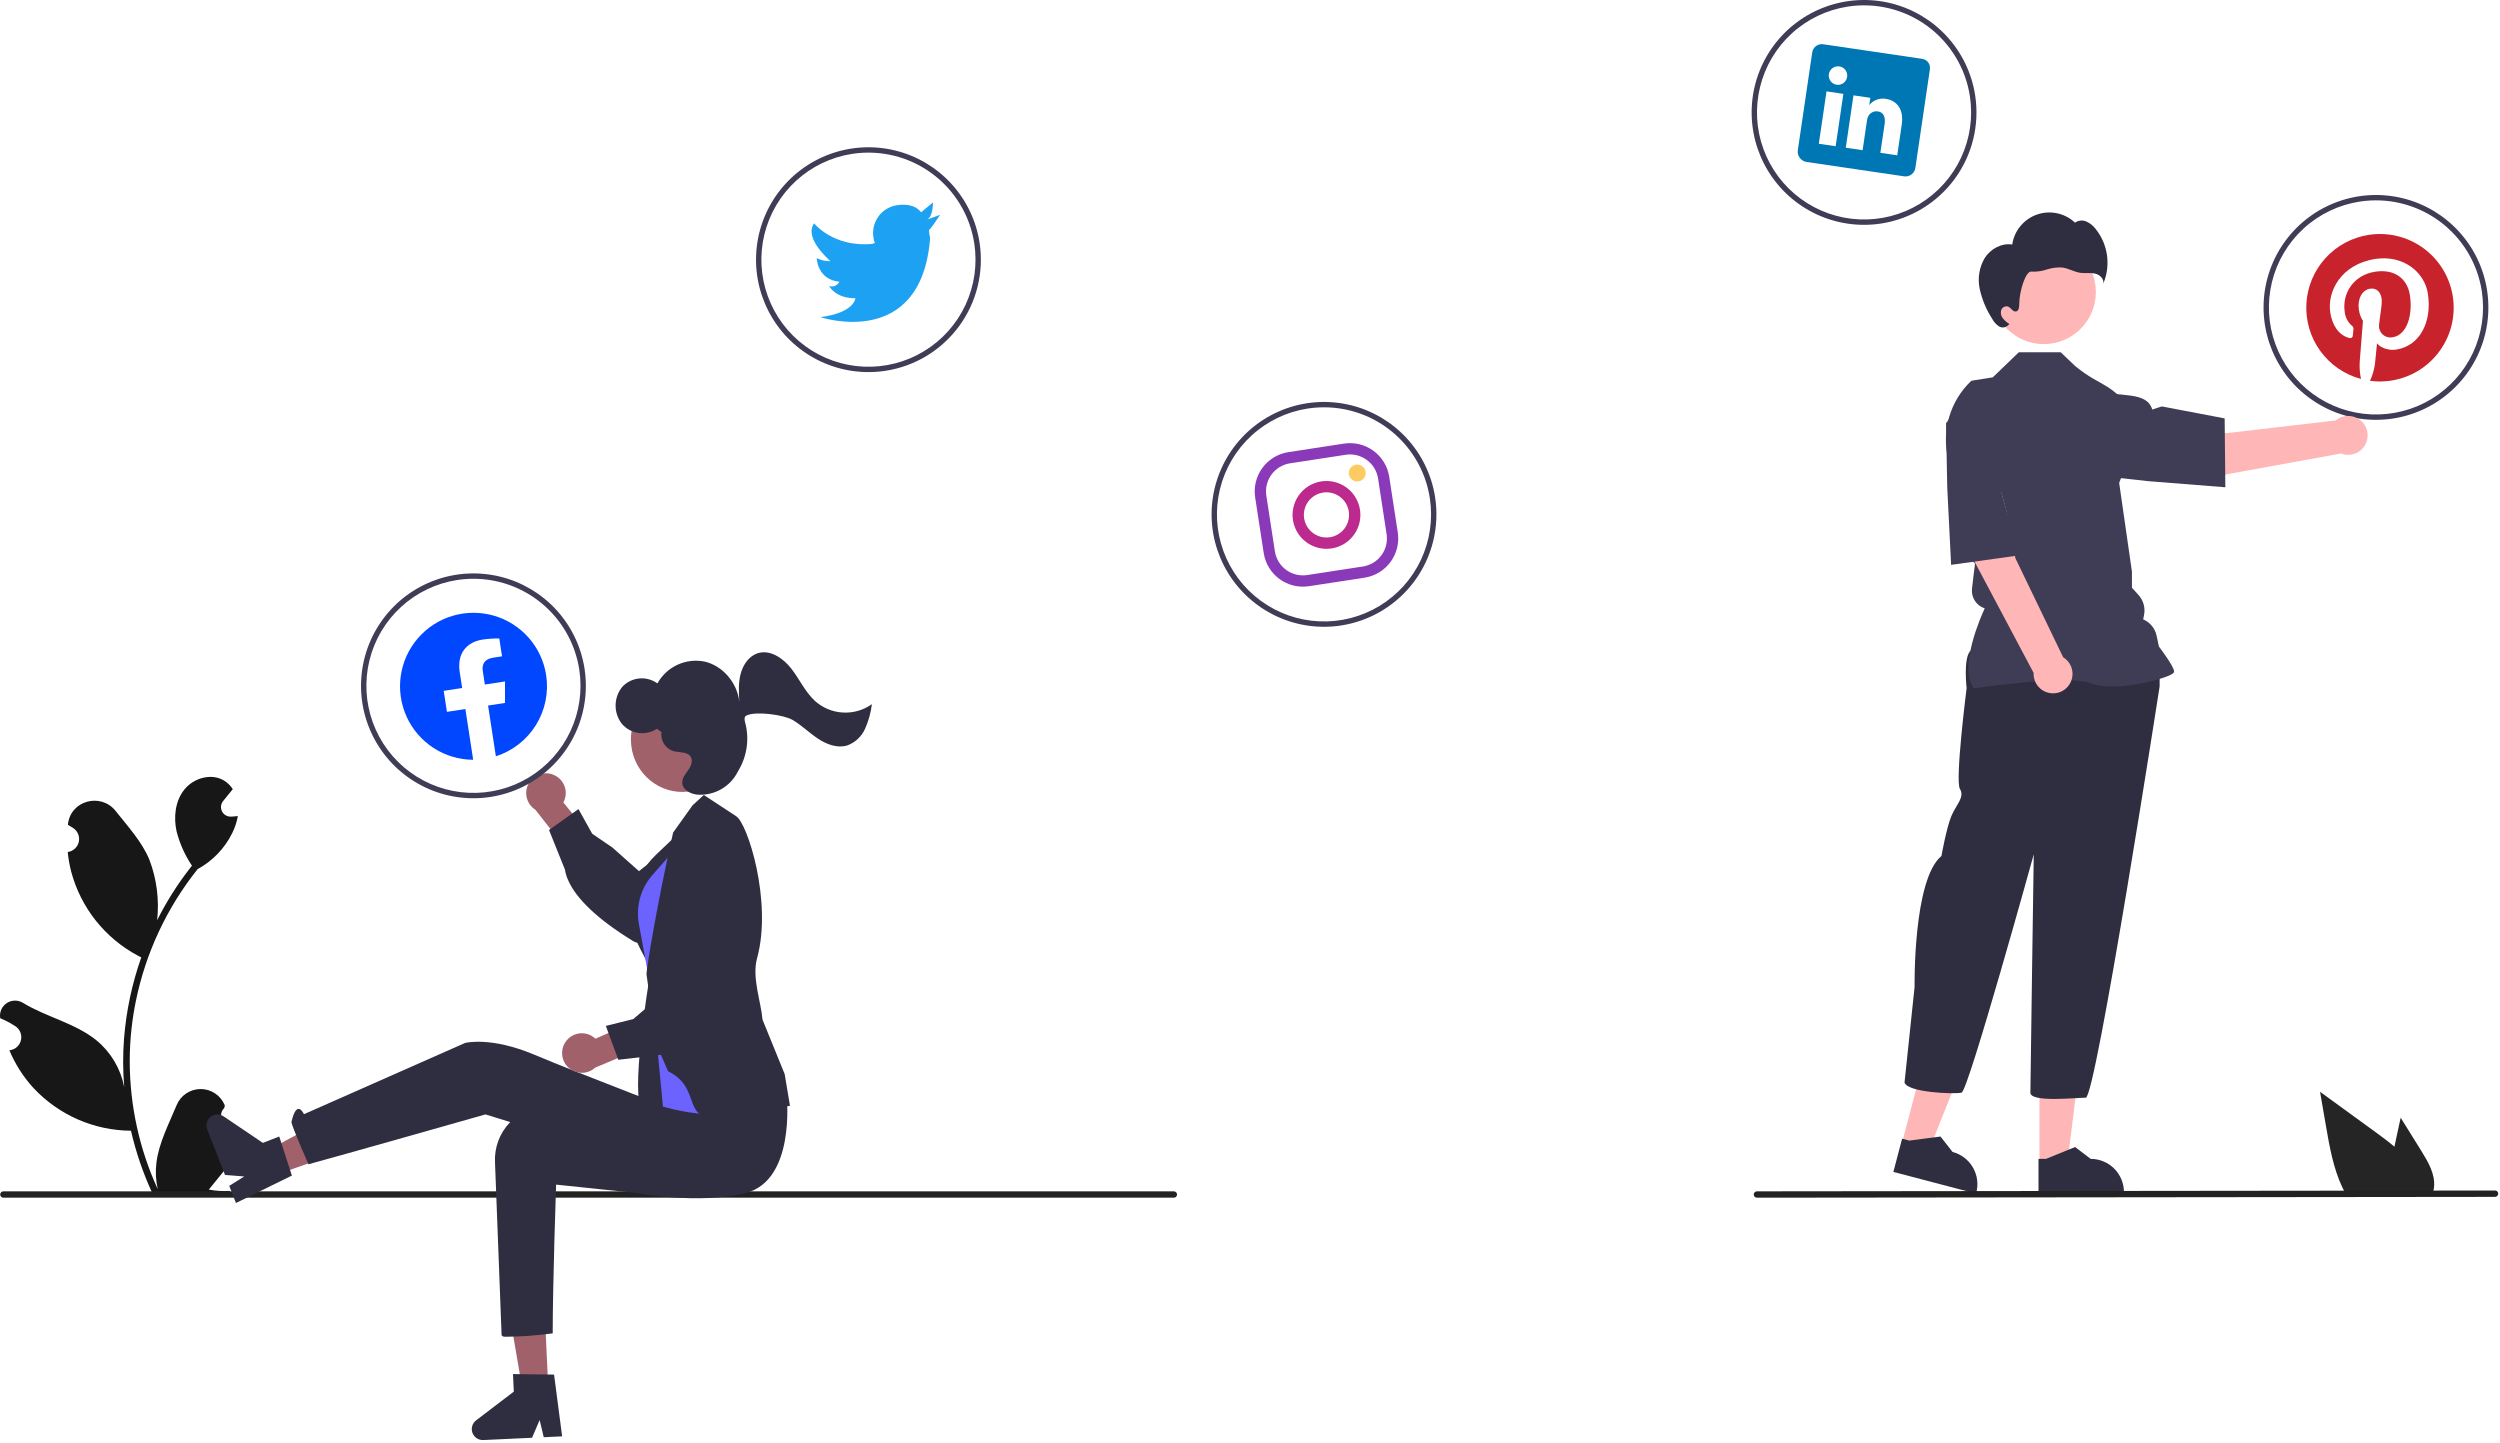 <svg width="934" height="539" viewBox="0 0 934 539" fill="none" xmlns="http://www.w3.org/2000/svg">
<path d="M86.374 420.266C85.634 420.3 84.901 420.106 84.275 419.709C83.649 419.313 83.16 418.734 82.874 418.05C82.589 417.367 82.52 416.612 82.677 415.888C82.835 415.164 83.211 414.506 83.755 414.003C83.846 413.641 83.912 413.381 84.003 413.019C83.97 412.94 83.937 412.861 83.904 412.783C83.159 411.022 81.909 409.52 80.313 408.467C78.717 407.414 76.845 406.856 74.933 406.863C73.021 406.87 71.153 407.442 69.565 408.507C67.977 409.572 66.738 411.083 66.006 412.849C63.078 419.9 59.351 426.962 58.434 434.417C58.03 437.712 58.2 441.052 58.938 444.289C52.062 429.291 48.492 412.99 48.469 396.49C48.467 392.35 48.697 388.213 49.158 384.098C49.538 380.725 50.066 377.376 50.742 374.051C54.427 356.01 62.339 339.099 73.829 324.71C79.389 321.675 83.887 317.01 86.714 311.341C87.738 309.303 88.462 307.128 88.863 304.882C88.236 304.965 87.599 305.016 86.971 305.057C86.776 305.068 86.57 305.078 86.375 305.088L86.301 305.091C85.612 305.122 84.928 304.953 84.332 304.605C83.737 304.256 83.254 303.743 82.944 303.127C82.633 302.51 82.507 301.817 82.581 301.131C82.655 300.445 82.926 299.795 83.361 299.259C83.632 298.926 83.903 298.593 84.174 298.26C84.585 297.745 85.007 297.242 85.418 296.727C85.466 296.679 85.51 296.627 85.552 296.573C86.025 295.987 86.498 295.411 86.971 294.825C86.108 293.485 84.946 292.362 83.578 291.544C78.837 288.768 72.296 290.691 68.872 294.979C65.437 299.267 64.789 305.284 65.982 310.641C67.155 315.2 69.096 319.527 71.72 323.434C71.463 323.763 71.196 324.082 70.939 324.411C66.239 330.455 62.143 336.944 58.709 343.786C59.544 336.121 58.547 328.367 55.801 321.162C53.017 314.447 47.8 308.792 43.206 302.987C37.687 296.014 26.371 299.057 25.399 307.896C25.389 307.982 25.38 308.067 25.371 308.153C26.054 308.538 26.722 308.946 27.375 309.379C28.196 309.927 28.832 310.711 29.201 311.627C29.569 312.544 29.651 313.55 29.438 314.514C29.224 315.478 28.724 316.355 28.003 317.03C27.283 317.705 26.375 318.147 25.399 318.298L25.299 318.313C25.542 320.773 25.972 323.21 26.585 325.604C28.36 332.288 31.497 338.534 35.799 343.949C40.101 349.364 45.475 353.832 51.585 357.073C51.986 357.278 52.377 357.484 52.778 357.679C49.328 367.456 47.164 377.64 46.34 387.975C45.874 394.073 45.901 400.198 46.422 406.291L46.391 406.075C45.075 399.3 41.461 393.186 36.159 388.767C28.285 382.299 17.16 379.917 8.664 374.717C7.762 374.138 6.712 373.828 5.639 373.826C4.566 373.823 3.515 374.127 2.609 374.703C1.704 375.278 0.981 376.1 0.528 377.072C0.074 378.044 -0.092 379.126 0.049 380.19C0.06 380.265 0.072 380.341 0.083 380.417C1.35 380.933 2.583 381.527 3.775 382.196C4.458 382.581 5.126 382.989 5.779 383.422C6.6 383.97 7.237 384.754 7.605 385.67C7.973 386.587 8.055 387.593 7.842 388.557C7.628 389.521 7.128 390.398 6.408 391.073C5.687 391.749 4.779 392.19 3.803 392.341L3.703 392.356C3.631 392.366 3.57 392.377 3.498 392.387C5.662 397.554 8.698 402.309 12.475 406.445C17.141 411.452 22.781 415.453 29.048 418.202C35.315 420.952 42.078 422.393 48.921 422.436H48.931C50.789 430.509 53.481 438.367 56.963 445.883H85.655C85.758 445.565 85.85 445.235 85.943 444.917C83.287 445.084 80.621 444.925 78.004 444.444C80.132 441.831 82.261 439.199 84.39 436.587C84.437 436.538 84.482 436.486 84.524 436.432C85.603 435.096 86.694 433.769 87.773 432.432L87.774 432.43C87.831 428.333 87.361 424.244 86.375 420.266L86.374 420.266Z" fill="#171717"/>
<path d="M439.74 446.271C439.741 446.427 439.71 446.582 439.651 446.727C439.591 446.872 439.503 447.003 439.393 447.114C439.282 447.224 439.151 447.312 439.006 447.371C438.862 447.431 438.707 447.462 438.55 447.461H1.26C0.945 447.461 0.642 447.336 0.419 447.113C0.196 446.889 0.07 446.587 0.07 446.271C0.07 445.955 0.196 445.653 0.419 445.43C0.642 445.206 0.945 445.081 1.26 445.081H438.55C438.707 445.081 438.862 445.111 439.006 445.171C439.151 445.23 439.282 445.318 439.393 445.429C439.503 445.539 439.591 445.671 439.651 445.815C439.71 445.96 439.741 446.115 439.74 446.271V446.271Z" fill="#222222"/>
<path d="M206.351 289.303C207.369 289.643 208.3 290.203 209.078 290.942C209.856 291.68 210.463 292.581 210.856 293.58C211.248 294.578 211.417 295.651 211.35 296.722C211.283 297.793 210.983 298.837 210.469 299.779L220.995 312.839L214.619 321.171L200.013 302.519C198.487 301.551 197.369 300.058 196.872 298.321C196.374 296.584 196.53 294.725 197.312 293.096C198.093 291.467 199.445 290.181 201.111 289.482C202.777 288.783 204.641 288.719 206.351 289.303V289.303Z" fill="#A0616A"/>
<path d="M211.059 324.875L205.113 310.085L216.111 302.274L221.252 311.488L228.759 316.608L238.73 325.463C241.433 323.243 262.172 306.623 268.806 313.689C269.613 314.483 270.238 315.441 270.639 316.499C271.039 317.557 271.206 318.689 271.128 319.818C270.714 325.197 265.01 329.712 264.794 329.878L252.203 341.701C251.734 342.502 246.785 350.737 241.129 352.17C240.323 352.391 239.479 352.442 238.652 352.32C237.825 352.199 237.032 351.906 236.323 351.462C223.452 343.559 215.223 335.781 212.201 328.723C211.662 327.492 211.279 326.2 211.059 324.875V324.875Z" fill="#2F2E41"/>
<path d="M204.827 518.438L195.143 518.89L188.789 481.754L203.082 481.086L204.827 518.438Z" fill="#A0616A"/>
<path d="M210.015 536.623L203.144 536.944L201.614 530.514L198.776 537.148L180.551 538C179.677 538.041 178.814 537.802 178.086 537.317C177.358 536.832 176.804 536.128 176.505 535.306C176.206 534.484 176.178 533.588 176.424 532.749C176.67 531.91 177.178 531.171 177.874 530.641L191.957 519.909L191.651 513.351L207.002 513.548L210.015 536.623Z" fill="#2F2E41"/>
<path d="M103.719 438.701L100.191 429.672L133.342 411.767L150.088 422.293L103.719 438.701Z" fill="#A0616A"/>
<path d="M88.153 449.44L85.649 443.033L91.252 439.525L84.058 438.96L77.418 421.966C77.1 421.152 77.05 420.257 77.276 419.412C77.503 418.567 77.993 417.817 78.676 417.271C79.359 416.724 80.199 416.411 81.073 416.375C81.947 416.34 82.809 416.585 83.533 417.075L98.208 426.983L104.324 424.594L109.049 439.2L88.153 449.44Z" fill="#2F2E41"/>
<path d="M294.161 411.827C294.161 411.827 290.139 437.503 271.128 439.404C252.116 441.305 234.592 432.74 234.592 432.74L181.359 416.346C181.359 416.346 124.739 432.433 115.233 434.968C115.233 434.968 108.676 420.086 108.896 419.125C110.918 410.28 113.552 416.263 113.552 416.263L173.755 389.647C173.755 389.647 183.261 387.112 199.737 394.083C216.214 401.054 260.355 417.858 260.355 417.858L294.161 411.827Z" fill="#2F2E41"/>
<path d="M293.943 410.253C293.943 410.253 297.114 441.011 278.594 445.71C260.99 450.177 236.707 445.595 236.707 445.595L207.758 442.573C207.758 442.573 206.49 479.769 206.49 498.147C200.608 498.946 194.682 499.369 188.746 499.414C187.479 499.414 187.395 498.75 187.395 498.75L184.94 434.463C184.768 431.668 185.183 428.868 186.158 426.243C187.133 423.618 188.647 421.226 190.602 419.221C192.557 417.217 194.91 415.643 197.51 414.603C200.11 413.562 202.899 413.078 205.697 413.18C207.064 413.232 208.498 413.329 209.998 413.47C227.807 415.178 249.916 411.548 249.916 411.548L293.943 410.253Z" fill="#2F2E41"/>
<path d="M242.575 365.632C242.575 365.632 235.057 411.097 240.138 414.727C245.219 418.356 252.186 418.37 252.186 418.37L253.807 393.267L242.575 365.632Z" fill="#2F2E41"/>
<path d="M255.115 309.794L245.063 319.346C240.39 323.786 237.293 329.629 236.241 335.987C235.189 342.346 236.239 348.875 239.233 354.583L244.038 363.747L255.115 309.794Z" fill="#2F2E41"/>
<path d="M257.364 311.4L243.743 326.915C240.753 330.32 238.901 334.573 238.443 339.081V339.081C238.236 341.128 238.319 343.194 238.691 345.218L243.825 373.123L247.683 413.422C247.683 413.422 277.47 422.447 280.519 408.511C283.567 394.574 257.364 311.4 257.364 311.4Z" fill="#6C63FF"/>
<path d="M249.597 400.235L245.242 390.218L241.546 364.105C241.345 362.585 245.481 337.723 251.469 311.049L258.747 300.861L262.944 297.013L274.902 304.852C279.215 307.133 288.647 336.915 282.842 357.991C280.845 365.241 284.335 374.267 284.874 380.928L293.161 401.292L295.124 413.069L294.824 413.184C294.526 413.298 289.729 413.946 270.148 417.209C253.925 419.912 262.808 406.609 249.597 400.235Z" fill="#2F2E41"/>
<path d="M211.265 389.292C211.861 388.399 212.644 387.647 213.561 387.09C214.478 386.533 215.506 386.183 216.573 386.066C217.64 385.949 218.719 386.067 219.735 386.412C220.751 386.758 221.679 387.322 222.454 388.064L237.817 381.329L244.187 389.667L222.358 398.873C221.024 400.092 219.289 400.779 217.483 400.804C215.676 400.829 213.923 400.191 212.556 399.01C211.189 397.829 210.302 396.187 210.064 394.396C209.826 392.605 210.254 390.789 211.265 389.292V389.292Z" fill="#A0616A"/>
<path d="M246.829 394.075L230.998 395.935L226.344 383.275L236.582 380.729L243.491 374.827L254.65 367.525C253.217 364.335 242.614 339.964 251.172 335.414C252.149 334.844 253.238 334.492 254.364 334.382C255.49 334.273 256.626 334.409 257.695 334.78C262.777 336.589 265.639 343.278 265.743 343.53L273.852 358.779C274.502 359.442 281.152 366.376 281.053 372.21C281.055 373.046 280.883 373.874 280.548 374.64C280.214 375.407 279.724 376.095 279.109 376.662C268.109 387.012 258.446 392.915 250.842 393.981C249.514 394.178 248.166 394.209 246.829 394.075V394.075Z" fill="#2F2E41"/>
<path d="M257.115 295.731C267.579 294.477 275.022 284.789 273.74 274.092C272.459 263.395 262.937 255.74 252.474 256.994C242.01 258.247 234.566 267.935 235.848 278.632C237.13 289.329 246.651 296.984 257.115 295.731Z" fill="#A0616A"/>
<path d="M304.487 261.888C300.816 258.518 298.688 253.719 295.603 249.763C292.517 245.807 287.58 242.526 282.966 244.086C279.785 245.161 277.608 248.342 276.716 251.705C275.825 255.068 276.01 258.636 276.201 262.131C275.426 254.995 269.904 248.649 263.164 247.15C259.749 246.479 256.21 246.91 253.055 248.379C249.901 249.849 247.294 252.281 245.61 255.327C243.64 253.895 241.213 253.237 238.789 253.476C236.366 253.714 234.114 254.834 232.461 256.623C230.883 258.567 230.01 260.989 229.985 263.492C229.96 265.996 230.783 268.435 232.321 270.411C233.905 272.266 236.112 273.48 238.527 273.823C240.942 274.167 243.4 273.617 245.439 272.277L247.106 273.479C246.894 275.002 247.224 276.552 248.039 277.857C248.853 279.161 250.1 280.138 251.562 280.616C253.905 281.251 257.042 280.723 258.16 282.968C258.94 284.537 258.058 286.417 257.047 287.815C256.036 289.214 254.812 290.679 254.881 292.439C254.985 295.093 257.923 296.609 260.459 296.868C263.56 297.111 266.662 296.423 269.369 294.892C272.077 293.361 274.265 291.057 275.656 288.275C275.71 288.166 275.769 288.056 275.835 287.945C277.466 285.252 278.53 282.254 278.963 279.135C279.396 276.016 279.189 272.842 278.354 269.806C278.015 268.614 278.102 267.688 278.905 267.299C282.376 265.622 292.83 267.017 296.182 269.008C299.535 270.999 302.366 273.826 305.624 275.982C308.881 278.139 312.881 279.624 316.553 278.491C318.021 277.948 319.365 277.116 320.506 276.045C321.647 274.974 322.561 273.685 323.195 272.255C324.491 269.335 325.35 266.241 325.744 263.072C322.592 265.315 318.771 266.42 314.908 266.205C311.045 265.99 307.37 264.467 304.487 261.888V261.888Z" fill="#2F2E41"/>
<path d="M307.373 388.846L307.363 388.833L307.373 388.859V388.846Z" fill="#2F2E41"/>
<path d="M183.245 297.742C175.035 299.001 166.635 297.797 159.108 294.283C151.582 290.768 145.266 285.1 140.961 277.996C136.655 270.892 134.553 262.671 134.92 254.373C135.287 246.074 138.106 238.07 143.022 231.374C147.937 224.678 154.728 219.589 162.536 216.753C170.343 213.916 178.816 213.458 186.884 215.437C194.952 217.415 202.251 221.742 207.86 227.87C213.469 233.997 217.134 241.65 218.394 249.861C219.23 255.313 218.984 260.876 217.67 266.233C216.356 271.589 214 276.635 210.736 281.081C207.472 285.527 203.365 289.287 198.648 292.146C193.931 295.004 188.697 296.906 183.245 297.742V297.742ZM170.816 216.69C162.996 217.889 155.707 221.38 149.871 226.722C144.036 232.063 139.915 239.015 138.03 246.699C136.146 254.382 136.582 262.452 139.284 269.888C141.986 277.323 146.832 283.791 153.209 288.472C159.586 293.154 167.209 295.839 175.112 296.189C183.016 296.538 190.846 294.536 197.611 290.435C204.377 286.335 209.775 280.32 213.122 273.152C216.469 265.984 217.616 257.984 216.417 250.164C215.62 244.972 213.809 239.988 211.087 235.495C208.364 231.003 204.783 227.091 200.549 223.983C196.315 220.874 191.509 218.63 186.408 217.379C181.306 216.128 176.008 215.894 170.816 216.69V216.69Z" fill="#3F3D56"/>
<path d="M330.82 138.533C322.609 139.792 314.209 138.588 306.682 135.074C299.156 131.559 292.84 125.891 288.535 118.787C284.229 111.683 282.127 103.462 282.494 95.164C282.861 86.865 285.68 78.861 290.596 72.165C295.512 65.469 302.302 60.38 310.11 57.544C317.917 54.707 326.391 54.249 334.458 56.228C342.526 58.206 349.826 62.533 355.434 68.661C361.043 74.788 364.709 82.441 365.968 90.652C366.804 96.104 366.558 101.667 365.244 107.024C363.93 112.38 361.574 117.426 358.31 121.872C355.046 126.318 350.939 130.078 346.222 132.937C341.505 135.795 336.271 137.697 330.82 138.533V138.533ZM318.39 57.481C310.57 58.68 303.281 62.171 297.446 67.513C291.61 72.854 287.489 79.806 285.605 87.49C283.72 95.173 284.156 103.243 286.858 110.679C289.56 118.114 294.406 124.582 300.783 129.263C307.161 133.945 314.783 136.63 322.687 136.98C330.59 137.329 338.42 135.327 345.185 131.226C351.951 127.126 357.349 121.111 360.696 113.943C364.044 106.775 365.19 98.775 363.991 90.955C362.383 80.469 356.675 71.051 348.123 64.774C339.571 58.496 328.876 55.873 318.39 57.481V57.481Z" fill="#3F3D56"/>
<path d="M501.015 233.685C492.804 234.944 484.404 233.74 476.878 230.225C469.351 226.71 463.036 221.043 458.73 213.939C454.425 206.835 452.323 198.614 452.689 190.315C453.056 182.016 455.876 174.013 460.791 167.316C465.707 160.62 472.498 155.532 480.305 152.695C488.113 149.858 496.586 149.4 504.654 151.379C512.721 153.358 520.021 157.685 525.63 163.812C531.238 169.94 534.904 177.593 536.163 185.803C536.999 191.255 536.753 196.818 535.439 202.175C534.125 207.532 531.769 212.577 528.506 217.023C525.242 221.47 521.134 225.229 516.417 228.088C511.7 230.947 506.467 232.849 501.015 233.685V233.685ZM488.585 152.632C480.765 153.831 473.477 157.322 467.641 162.664C461.805 168.006 457.685 174.958 455.8 182.641C453.915 190.325 454.352 198.395 457.053 205.83C459.755 213.266 464.601 219.733 470.978 224.415C477.356 229.096 484.978 231.782 492.882 232.131C500.785 232.48 508.615 230.478 515.381 226.378C522.146 222.277 527.544 216.263 530.892 209.094C534.239 201.926 535.385 193.926 534.186 186.107C532.578 175.621 526.87 166.203 518.319 159.925C509.767 153.647 499.071 151.024 488.585 152.632Z" fill="#3F3D56"/>
<path d="M702.777 83.515C694.566 84.774 686.166 83.57 678.639 80.055C671.113 76.54 664.797 70.873 660.492 63.769C656.187 56.665 654.084 48.444 654.451 40.145C654.818 31.846 657.638 23.843 662.553 17.146C667.469 10.45 674.259 5.362 682.067 2.525C689.874 -0.312 698.348 -0.77 706.415 1.209C714.483 3.188 721.783 7.515 727.391 13.642C733 19.77 736.666 27.423 737.925 35.633C738.761 41.085 738.515 46.648 737.201 52.005C735.887 57.362 733.531 62.407 730.267 66.853C727.003 71.3 722.896 75.059 718.179 77.918C713.462 80.777 708.228 82.679 702.777 83.515V83.515ZM690.347 2.462C682.527 3.661 675.238 7.153 669.403 12.494C663.567 17.836 659.446 24.788 657.562 32.471C655.677 40.155 656.113 48.225 658.815 55.66C661.517 63.096 666.363 69.563 672.74 74.245C679.118 78.926 686.74 81.612 694.644 81.961C702.547 82.31 710.377 80.308 717.142 76.208C723.908 72.107 729.306 66.093 732.653 58.925C736.001 51.756 737.147 43.757 735.948 35.937C734.34 25.451 728.632 16.033 720.08 9.755C711.528 3.477 700.833 0.854 690.347 2.462V2.462Z" fill="#3F3D56"/>
<path d="M894.031 156.366C885.82 157.625 877.42 156.422 869.893 152.907C862.367 149.392 856.051 143.724 851.746 136.62C847.44 129.516 845.338 121.295 845.705 112.997C846.072 104.698 848.891 96.694 853.807 89.998C858.723 83.302 865.513 78.213 873.321 75.377C881.128 72.54 889.601 72.082 897.669 74.061C905.737 76.04 913.037 80.366 918.645 86.494C924.254 92.621 927.92 100.274 929.179 108.485C930.867 119.495 928.113 130.726 921.521 139.705C914.93 148.685 905.041 154.678 894.031 156.366ZM881.601 75.314C873.781 76.513 866.492 80.004 860.657 85.346C854.821 90.687 850.7 97.639 848.816 105.323C846.931 113.006 847.367 121.076 850.069 128.512C852.771 135.947 857.617 142.415 863.994 147.096C870.371 151.778 877.994 154.463 885.897 154.813C893.801 155.162 901.631 153.16 908.396 149.059C915.162 144.959 920.56 138.944 923.907 131.776C927.255 124.608 928.401 116.608 927.202 108.788C925.594 98.302 919.886 88.884 911.334 82.607C902.782 76.329 892.087 73.706 881.601 75.314V75.314Z" fill="#3F3D56"/>
<path d="M346.43 82.011L351.22 80.265C351.22 80.265 347.781 85.547 347.036 85.965C347.114 86.963 347.266 87.954 347.491 88.93C344.247 131.109 306.497 118.486 306.497 118.486C319.294 116.827 319.578 111.421 319.578 111.421C311.998 111.471 309.772 106.855 309.772 106.855C310.491 107.104 311.277 107.078 311.978 106.784C312.68 106.49 313.248 105.947 313.574 105.26C305.25 104.412 305.139 96.437 305.139 96.437C306.724 97.248 308.491 97.639 310.271 97.572C309.214 96.621 300.323 88.778 304.157 83.435C304.157 83.435 311.208 92.471 325.875 91.132L326.833 90.783C326.556 90.097 326.377 89.375 326.302 88.638C325.88 85.886 326.568 83.078 328.216 80.834C329.864 78.589 332.336 77.09 335.089 76.668C342.008 75.607 344.097 79.334 344.097 79.334L348.584 75.61C348.486 75.626 348.749 80.644 346.43 82.011Z" fill="#1DA1F2"/>
<path d="M502.803 169.898C505.57 169.482 508.389 170.178 510.644 171.834C512.899 173.489 514.408 175.97 514.84 178.734L518.041 199.605C518.457 202.372 517.761 205.191 516.105 207.446C514.45 209.701 511.969 211.21 509.205 211.642L488.334 214.843C485.568 215.259 482.749 214.563 480.494 212.907C478.238 211.252 476.73 208.771 476.297 206.007L473.097 185.136C472.681 182.369 473.377 179.55 475.032 177.295C476.688 175.04 479.169 173.531 481.933 173.099L502.803 169.898M502.163 165.724L481.293 168.925C477.423 169.53 473.95 171.642 471.632 174.799C469.314 177.957 468.34 181.903 468.923 185.776L472.123 206.647C472.728 210.517 474.84 213.99 477.997 216.307C481.155 218.625 485.101 219.599 488.974 219.017L509.845 215.816C513.715 215.211 517.188 213.099 519.506 209.942C521.823 206.784 522.797 202.838 522.215 198.965L519.014 178.094C518.409 174.225 516.297 170.752 513.14 168.434C509.983 166.116 506.036 165.142 502.163 165.724V165.724Z" fill="#8A3AB9"/>
<path d="M507.534 179.855C506.706 179.98 505.862 179.771 505.188 179.274C504.514 178.777 504.064 178.033 503.938 177.205C503.812 176.377 504.02 175.533 504.516 174.859C505.012 174.184 505.756 173.734 506.584 173.607C507.412 173.48 508.256 173.687 508.931 174.182C509.607 174.678 510.058 175.421 510.185 176.249C510.313 177.076 510.107 177.921 509.612 178.597C509.118 179.272 508.375 179.724 507.547 179.853L507.534 179.855Z" fill="#FCCC63"/>
<path d="M494.291 184.022C495.943 183.768 497.632 184.01 499.146 184.717C500.659 185.424 501.929 186.564 502.795 187.993C503.661 189.421 504.084 191.075 504.01 192.744C503.936 194.412 503.369 196.022 502.381 197.369C501.392 198.715 500.026 199.739 498.456 200.309C496.886 200.88 495.182 200.972 493.56 200.574C491.937 200.176 490.469 199.306 489.341 198.073C488.213 196.841 487.476 195.302 487.223 193.651C487.055 192.554 487.104 191.436 487.368 190.358C487.632 189.281 488.106 188.266 488.763 187.372C489.419 186.478 490.245 185.722 491.194 185.147C492.142 184.572 493.195 184.19 494.291 184.022ZM493.651 179.848C491.174 180.227 488.866 181.333 487.018 183.025C485.169 184.717 483.864 186.919 483.267 189.352C482.67 191.786 482.808 194.342 483.664 196.697C484.52 199.052 486.055 201.101 488.075 202.583C490.094 204.066 492.509 204.917 495.012 205.027C497.515 205.138 499.995 204.504 502.138 203.205C504.281 201.906 505.991 200.001 507.051 197.731C508.111 195.461 508.474 192.927 508.095 190.45V190.45C507.585 187.129 505.777 184.146 503.069 182.158C500.36 180.169 496.972 179.338 493.651 179.848V179.848Z" fill="#BC2A8D"/>
<path d="M884.991 87.742C878.74 88.701 873.01 91.782 868.762 96.467C864.515 101.152 862.009 107.157 861.666 113.472C861.322 119.787 863.163 126.027 866.877 131.145C870.592 136.264 875.955 139.948 882.065 141.579C881.629 139.502 881.467 137.378 881.581 135.259C881.764 132.967 882.805 119.883 882.805 119.883C882.003 118.619 881.48 117.198 881.271 115.715C880.652 111.681 882.523 108.309 885.44 107.861C887.919 107.481 889.395 109.158 889.736 111.382C890.118 113.873 889.097 117.836 888.812 121.413C888.748 122.077 888.84 122.747 889.083 123.369C889.325 123.991 889.71 124.547 890.207 124.992C890.704 125.438 891.299 125.761 891.943 125.934C892.588 126.108 893.264 126.127 893.917 125.991C899.07 125.201 901.53 118.044 900.326 110.193C899.411 104.226 894.704 100.383 887.4 101.503C879.148 102.768 874.94 109.72 875.995 116.599C876.211 118.551 877.144 120.354 878.612 121.659C878.857 121.805 879.049 122.025 879.161 122.287C879.272 122.549 879.298 122.84 879.234 123.118C879.176 123.637 879.069 124.885 879.01 125.391C879.009 125.542 878.973 125.69 878.903 125.824C878.834 125.957 878.733 126.072 878.61 126.159C878.488 126.246 878.346 126.303 878.197 126.324C878.048 126.345 877.896 126.33 877.753 126.281C873.711 125.308 871.299 121.424 870.58 116.733C869.394 109.003 874.499 98.73 887.43 96.747C897.821 95.153 905.817 101.627 907.054 109.696C908.692 120.379 903.972 129.263 895.222 130.605C892.281 131.056 889.278 129.887 888.054 128.234C888.054 128.234 887.436 134.747 887.282 136.015C886.97 138.176 886.35 140.282 885.442 142.268C889.356 142.799 893.338 142.483 897.119 141.34C900.9 140.198 904.391 138.255 907.356 135.645C910.32 133.034 912.688 129.817 914.3 126.211C915.911 122.605 916.728 118.694 916.696 114.744C916.663 110.795 915.781 106.898 914.11 103.319C912.44 99.74 910.018 96.562 907.011 94.001C904.004 91.44 900.482 89.556 896.682 88.476C892.883 87.395 888.896 87.145 884.991 87.742L884.991 87.742Z" fill="#C8232C"/>
<path d="M717.998 21.963L681.33 16.56C680.388 16.374 679.41 16.57 678.612 17.105C677.814 17.64 677.261 18.47 677.075 19.412L677.072 19.428L671.657 56.177C671.537 57.169 671.802 58.17 672.397 58.973C672.992 59.776 673.872 60.321 674.857 60.495L711.513 65.896C712.483 66 713.455 65.718 714.219 65.111C714.982 64.503 715.476 63.619 715.592 62.651L721.007 25.902C721.154 25.011 720.94 24.098 720.414 23.365C719.888 22.631 719.092 22.136 718.201 21.99C718.133 21.979 718.066 21.97 717.998 21.963ZM685.799 54.635L679.505 53.708L682.389 34.138L688.683 35.066L685.799 54.635ZM686.192 31.659L686.147 31.652C685.242 31.513 684.429 31.02 683.887 30.283C683.344 29.546 683.116 28.624 683.253 27.718C683.389 26.813 683.878 25.999 684.614 25.454C685.349 24.909 686.271 24.678 687.176 24.812C688.082 24.945 688.898 25.432 689.445 26.165C689.992 26.899 690.227 27.82 690.096 28.726C689.966 29.632 689.482 30.449 688.75 30.999C688.018 31.549 687.098 31.786 686.192 31.659ZM708.802 58.025L702.508 57.097L704.085 46.397C704.462 43.834 703.805 41.947 701.527 41.612C700.814 41.512 700.088 41.637 699.449 41.968C698.809 42.298 698.288 42.82 697.958 43.459C697.717 43.932 697.566 44.445 697.512 44.973L695.87 56.119L689.576 55.192L692.459 35.622L698.753 36.55L698.352 39.273C699.071 38.366 700.021 37.67 701.103 37.257C702.184 36.844 703.356 36.731 704.497 36.928C708.629 37.537 711.353 40.721 710.488 46.592L708.802 58.025Z" fill="#0077B5"/>
<path fill-rule="evenodd" clip-rule="evenodd" d="M204.044 252.229C203.247 247.043 200.982 242.193 197.515 238.255C194.049 234.317 189.526 231.454 184.483 230.006C179.44 228.558 174.088 228.585 169.06 230.084C164.032 231.584 159.538 234.492 156.112 238.466C152.686 242.439 150.47 247.311 149.726 252.505C148.983 257.699 149.743 262.997 151.917 267.773C154.091 272.548 157.588 276.6 161.994 279.45C166.399 282.299 171.529 283.827 176.776 283.852L173.868 264.888L166.975 265.945L165.772 258.098L172.664 257.041L171.747 251.061C170.704 244.26 174.18 239.879 180.379 238.929C182.419 238.645 184.477 238.511 186.536 238.528L187.56 245.207L184.136 245.732C180.767 246.249 180.034 248.502 180.363 250.651L181.144 255.742L188.67 254.588L188.672 262.619L182.347 263.589L185.256 282.554C191.485 280.563 196.8 276.416 200.244 270.857C203.688 265.298 205.035 258.693 204.044 252.229L204.044 252.229Z" fill="#0047FF"/>
<path d="M710.469 427.443L720.511 430.08L735.462 392.599L720.64 388.707L710.469 427.443Z" fill="#FFB6B6"/>
<path d="M707.363 437.827L738.245 445.936L738.348 445.546C739.185 442.358 738.722 438.968 737.059 436.122C735.397 433.275 732.673 431.206 729.485 430.369L729.484 430.368L724.967 424.607L713.318 426.123L710.622 425.416L707.363 437.827Z" fill="#2F2E41"/>
<path d="M761.951 434.956H772.333L777.273 394.906L761.949 394.907L761.951 434.956Z" fill="#FFB6B6"/>
<path d="M761.583 445.788L793.512 445.787V445.383C793.512 442.087 792.202 438.926 789.872 436.596C787.541 434.265 784.38 432.956 781.084 432.955H781.083L775.251 428.531L764.369 432.956L761.582 432.956L761.583 445.788Z" fill="#2F2E41"/>
<path d="M735.982 243.305C733.474 246.44 734.728 257.1 734.728 257.1C734.728 257.1 730.339 291.587 732.22 294.722C734.101 297.857 730.966 300.366 729.085 304.755C727.203 309.144 725.322 319.804 725.322 319.804C714.663 328.582 715.29 368.713 715.29 368.713L711.527 404.455C712.781 408.217 730.339 408.844 732.847 408.217C735.355 407.59 759.81 319.177 759.81 319.177C759.81 319.177 758.556 404.455 758.556 408.217C758.556 411.979 775.486 410.098 779.248 410.098C783.01 410.098 806.838 256.472 806.838 256.472V247.694L803.703 243.305C803.703 243.305 738.49 240.169 735.982 243.305Z" fill="#2F2E41"/>
<path d="M763.571 128.555C774.307 128.555 783.01 119.853 783.01 109.117C783.01 98.382 774.307 89.679 763.571 89.679C752.836 89.679 744.133 98.382 744.133 109.117C744.133 119.853 752.836 128.555 763.571 128.555Z" fill="#FFB6B6"/>
<path d="M737.454 257.172L737.348 257.023C731.686 249.096 740.202 230.046 741.487 227.285C739.961 226.79 738.655 225.781 737.79 224.431C736.924 223.081 736.554 221.473 736.741 219.88L737.295 215.173L737.872 210.557L733.737 206.422L733.726 206.319L731.346 185.498L727.886 171.669C726.583 166.441 726.694 160.96 728.208 155.79C729.723 150.619 732.586 145.944 736.504 142.246L744.501 140.976L754.22 131.611H769.893L775.267 136.746C785.833 145.406 788.341 141.644 800.255 157.947L791.724 180.421L796.492 213.569L796.495 219.567L798.979 222.327C799.873 223.321 800.523 224.511 800.877 225.801C801.231 227.09 801.278 228.445 801.016 229.756L800.689 231.389C801.952 231.93 803.066 232.766 803.938 233.826C804.811 234.887 805.416 236.141 805.704 237.484L806.576 241.553C807.323 242.538 812.248 249.106 812.248 250.901C812.248 251.171 812.049 251.431 811.622 251.72C808.265 253.993 789.713 258.627 781.501 255.341C772.755 251.844 737.985 257.091 737.635 257.144L737.454 257.172Z" fill="#3F3D56"/>
<path d="M727.578 178.32L743.741 175.156C749.718 184.083 752.927 208.491 752.927 208.491L770.796 245.55C771.895 246.217 772.797 247.164 773.41 248.293C774.024 249.422 774.327 250.694 774.289 251.978C774.251 253.263 773.874 254.515 773.195 255.606C772.516 256.697 771.56 257.589 770.424 258.19C769.289 258.792 768.014 259.082 766.73 259.03C765.446 258.979 764.198 258.588 763.114 257.897C762.03 257.207 761.149 256.242 760.559 255.1C759.97 253.958 759.694 252.68 759.759 251.396L736.453 207.488L727.578 178.32Z" fill="#FFB6B6"/>
<path d="M727.491 182.155L727.031 158.133L734.637 147.957C736.138 145.965 738.165 144.432 740.491 143.532C742.817 142.632 745.349 142.4 747.799 142.863V142.863C751.117 143.513 754.065 145.399 756.045 148.138C758.026 150.878 758.893 154.268 758.47 157.622C757.179 167.794 754.248 180.524 747.617 183.404L747.55 183.433L754.422 207.468L728.936 211.028L727.491 182.155Z" fill="#3F3D56"/>
<path d="M831.771 161.847C831.771 161.847 807.654 156.904 797.264 159.636L794.973 175.945L824.391 178.556L874.602 169.429C875.795 169.901 877.092 170.049 878.361 169.857C879.629 169.666 880.825 169.142 881.825 168.339C882.826 167.536 883.597 166.483 884.059 165.286C884.521 164.089 884.658 162.791 884.456 161.524C884.255 160.257 883.721 159.066 882.911 158.071C882.1 157.077 881.04 156.315 879.839 155.863C878.639 155.41 877.34 155.283 876.075 155.495C874.809 155.707 873.622 156.25 872.635 157.069L831.771 161.847Z" fill="#FFB6B6"/>
<path d="M802.569 179.764L778.688 177.13L769.575 168.279C767.792 166.535 766.533 164.327 765.939 161.904C765.345 159.482 765.441 156.942 766.215 154.571V154.571C767.286 151.364 769.535 148.684 772.507 147.072C775.479 145.46 778.952 145.037 782.224 145.887C792.146 148.476 802.074 146.061 804.077 153.008L807.653 151.837L831.135 156.311L831.389 182.044L802.569 179.764Z" fill="#3F3D56"/>
<path d="M741.521 96.346C743.704 92.969 747.8 90.718 751.77 91.351C752.14 88.817 753.198 86.432 754.828 84.458C756.459 82.483 758.6 80.994 761.019 80.152C763.438 79.31 766.041 79.148 768.545 79.683C771.049 80.218 773.359 81.43 775.222 83.187C775.835 82.755 776.549 82.49 777.294 82.415C778.04 82.34 778.792 82.459 779.479 82.761C780.845 83.382 782.034 84.337 782.936 85.536C785.215 88.378 786.68 91.784 787.177 95.392C787.673 99 787.182 102.676 785.755 106.027C786.24 104.262 784.472 102.603 782.686 102.207C780.899 101.811 779.026 102.185 777.214 101.928C774.892 101.597 772.805 100.25 770.48 99.947C768.508 99.819 766.53 100.073 764.655 100.696C762.78 101.319 760.804 101.584 758.832 101.478C756.874 101.246 754.353 108.663 754.387 113.887C754.394 114.877 754.19 116.148 753.222 116.358C752.031 116.617 751.34 114.972 750.206 114.524C749.684 114.374 749.123 114.433 748.643 114.688C748.163 114.944 747.801 115.375 747.633 115.892C747.49 116.418 747.475 116.97 747.588 117.503C747.702 118.036 747.941 118.534 748.286 118.956C748.983 119.792 749.81 120.509 750.736 121.081L750.269 121.47C749.826 121.938 749.234 122.238 748.593 122.318C747.953 122.397 747.306 122.251 746.761 121.906C745.69 121.18 744.823 120.193 744.242 119.038C742.053 115.653 740.489 111.903 739.622 107.967C738.767 103.992 739.446 99.841 741.521 96.346V96.346Z" fill="#2F2E41"/>
<path d="M904.603 429.976L896.893 417.586L895.353 424.667C895.083 425.907 894.813 427.167 894.563 428.417C892.373 426.546 890.043 424.816 887.764 423.156C880.764 418.076 873.767 412.99 866.773 407.896L868.963 420.596C870.313 428.417 871.724 436.396 875.063 443.546C875.434 444.356 875.833 445.157 876.264 445.937H908.804C909.065 445.212 909.247 444.461 909.344 443.696C909.352 443.647 909.355 443.597 909.353 443.546C909.864 438.696 907.184 434.126 904.603 429.976Z" fill="#252525"/>
<path d="M932.143 447.154L656.393 447.461C656.237 447.462 656.082 447.431 655.937 447.372C655.792 447.312 655.66 447.224 655.549 447.114C655.438 447.003 655.35 446.872 655.29 446.727C655.23 446.582 655.199 446.427 655.199 446.27C655.199 446.114 655.23 445.959 655.29 445.814C655.35 445.669 655.438 445.538 655.549 445.427C655.66 445.317 655.792 445.229 655.937 445.169C656.082 445.11 656.237 445.079 656.393 445.08L932.143 444.772C932.459 444.772 932.762 444.898 932.985 445.121C933.209 445.344 933.334 445.647 933.334 445.963C933.334 446.279 933.209 446.582 932.985 446.805C932.762 447.028 932.459 447.154 932.143 447.154Z" fill="#222222"/>
</svg>
